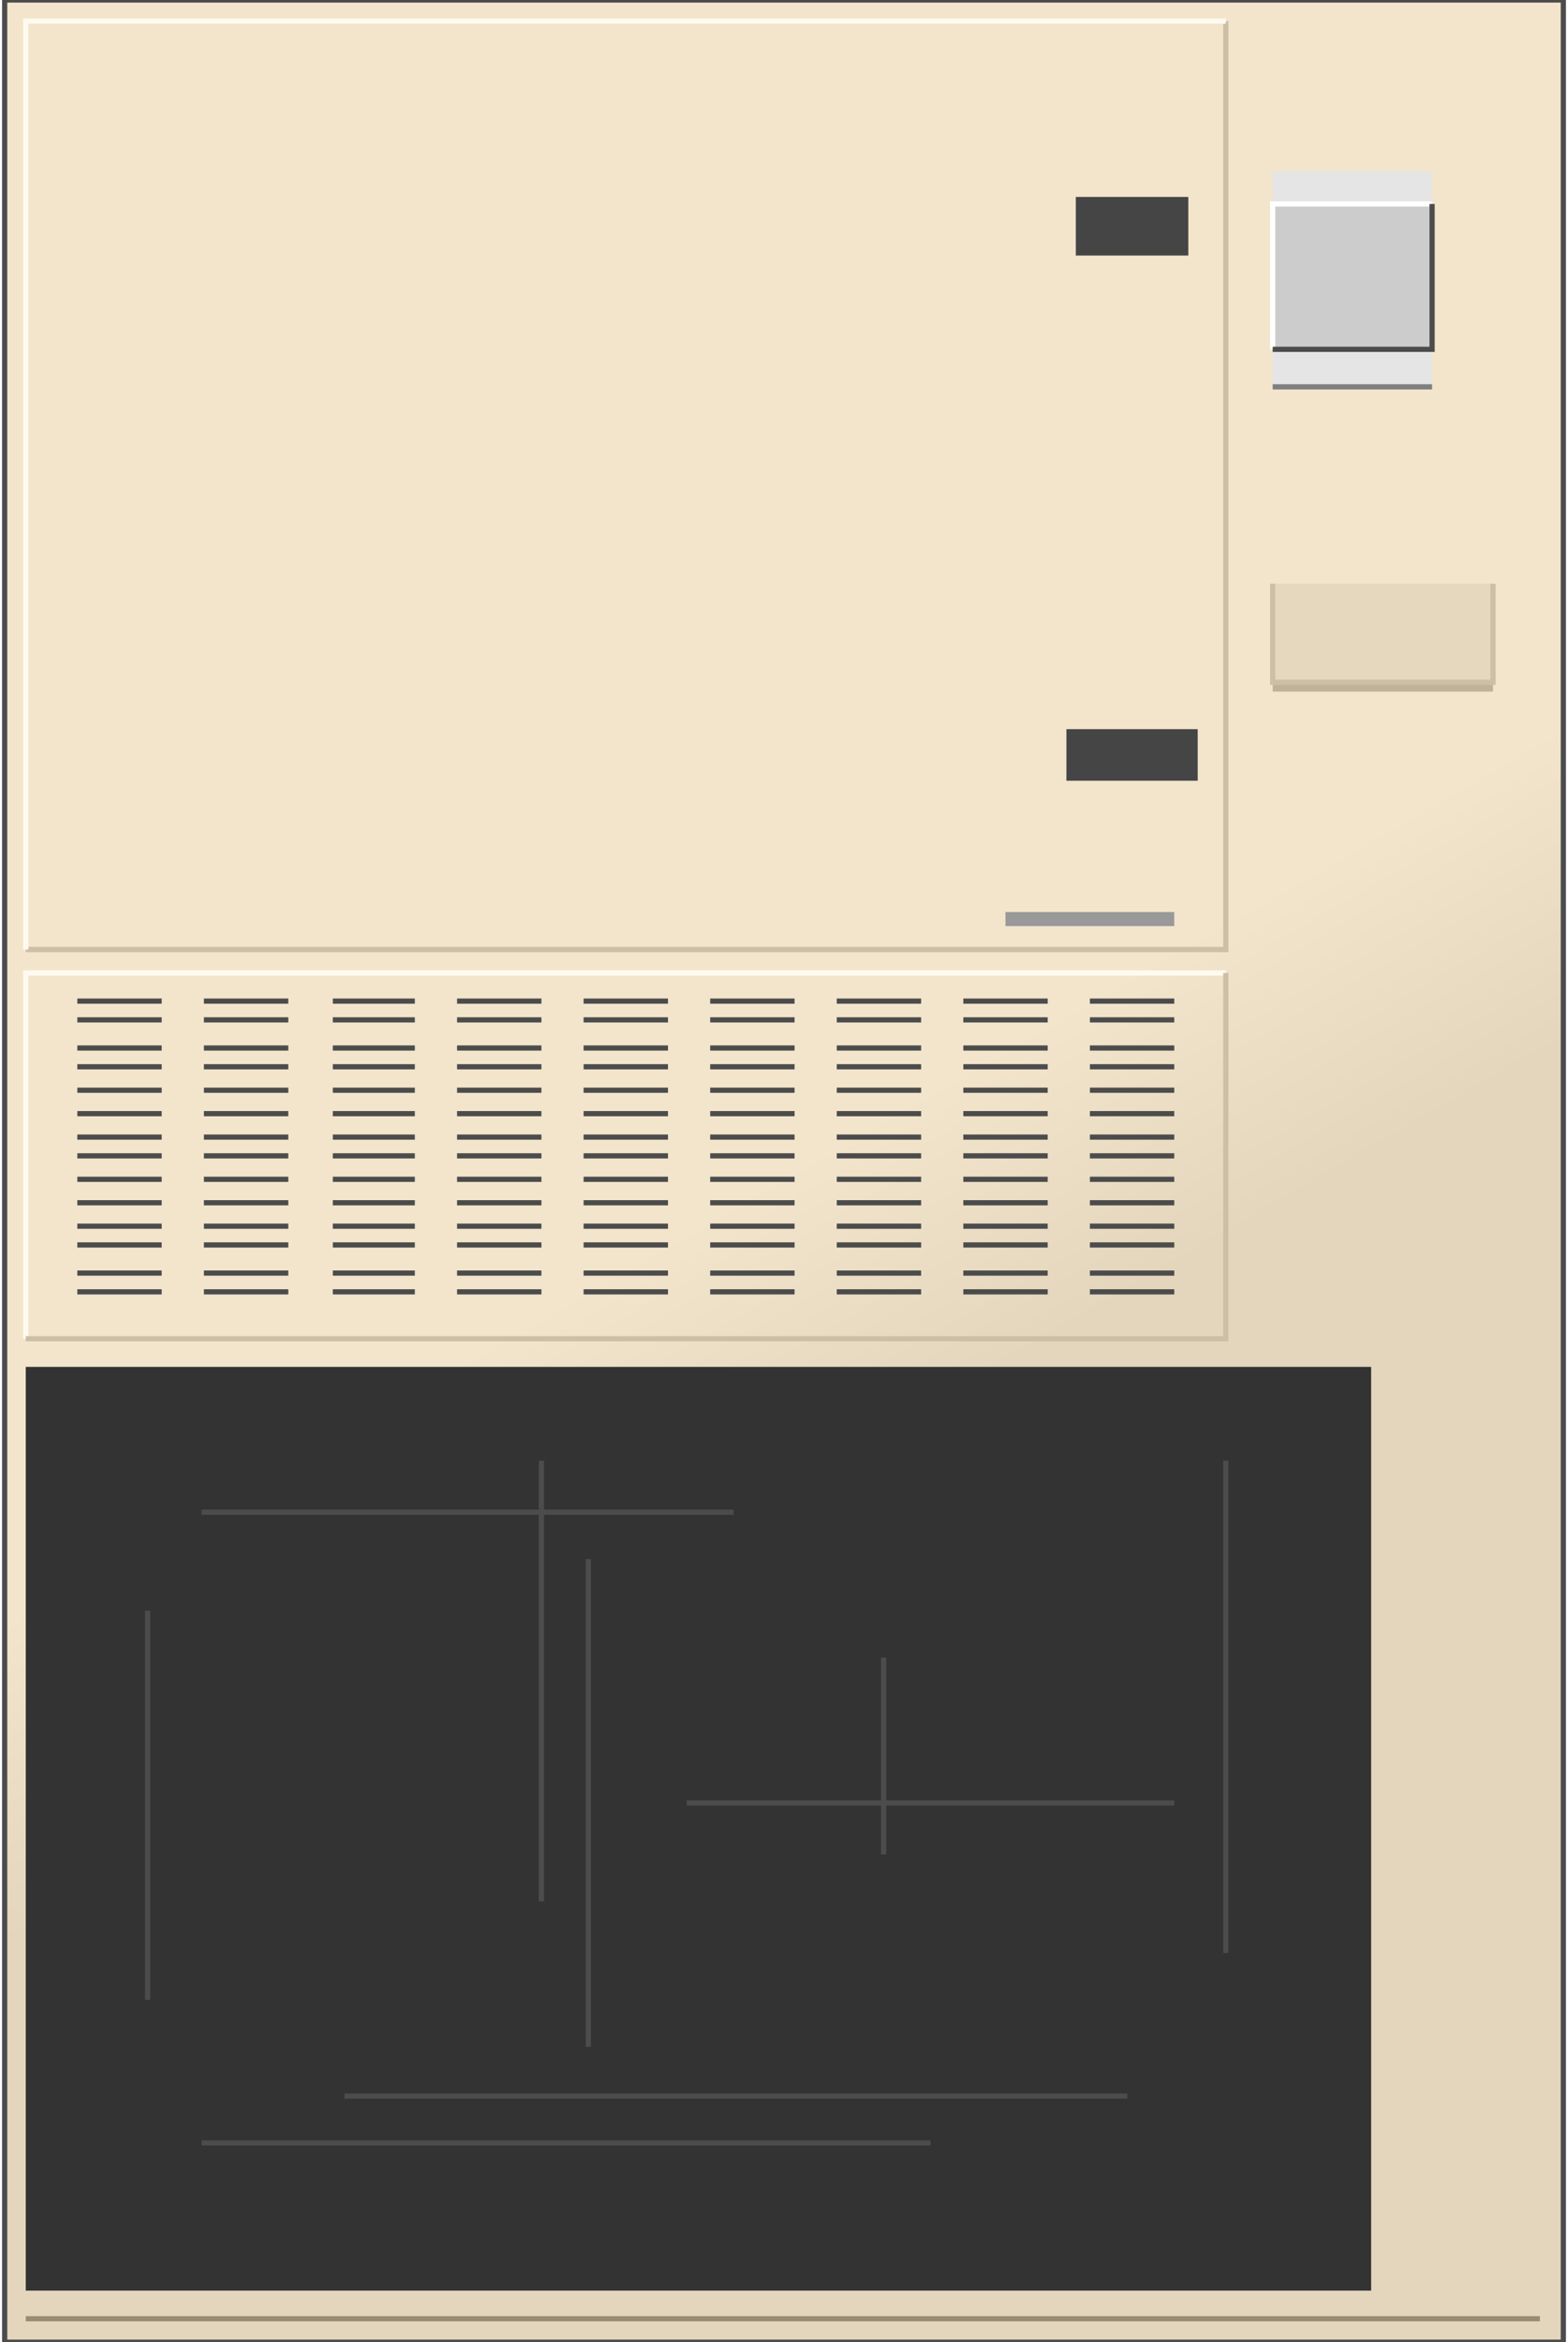 <svg version="1.1" xmlns="http://www.w3.org/2000/svg" xmlns:xlink="http://www.w3.org/1999/xlink" width="75px" height="112px" viewBox="0 0 74.887 112.5" enable-background="new 0 0 74.887 112.5" xml:space="preserve">
<rect x="0" y="0" width="74.887" height="112.5" fill="#808080" stroke="none"/>
<g id="Group_Electric_Box">
	<linearGradient id="SVGID_1_" gradientUnits="userSpaceOnUse" x1="71.161" y1="114.651" x2="3.726" y2="-2.15">
		<stop offset="0" style="stop-color:#E3D6BD" />
		<stop offset="0.4" style="stop-color:#E3D6BD" />
		<stop offset="0.5" style="stop-color:#F2E5CC" />
		<stop offset="1" style="stop-color:#F2E5CC" />
	</linearGradient>
	<path fill="url(#SVGID_1_)" d="M0,0h74.887v112.5H0V0z" />
	<path fill="none" stroke="#4C4C4C" stroke-width="0.25" d="M0,0h74.887v112.5H0V0" />
	<path fill="none" stroke="#CCBFA6" stroke-width="0.25" d="M1.014,45.608h57.657V1.014" />
	<path fill="none" stroke="#FFFAF0" stroke-width="0.25" d="M1.014,45.608V1.014h57.657" />
	<path fill="none" stroke="#998C73" stroke-width="0.25" d="M1.014,111.373h72.747" />
</g>
<g id="Group_Indicator">
	<path fill="#333333" d="M1.014,65.653h64.639v44.369H1.014V65.653z" />
	<path fill="none" stroke="#4C4C4C" stroke-width="0.25" d="M9.459,102.928h35.022" />
	<path fill="none" stroke="#4C4C4C" stroke-width="0.25" d="M16.328,100.676h37.613" />
	<path fill="none" stroke="#4C4C4C" stroke-width="0.25" d="M32.77,86.6h23.424" />
	<path fill="none" stroke="#4C4C4C" stroke-width="0.25" d="M42.23,79.617v9.459" />
	<path fill="none" stroke="#4C4C4C" stroke-width="0.25" d="M28.04,74.887v23.424" />
	<path fill="none" stroke="#4C4C4C" stroke-width="0.25" d="M25.788,70.158v21.17" />
	<path fill="none" stroke="#4C4C4C" stroke-width="0.25" d="M6.869,77.365v18.693" />
	<path fill="none" stroke="#4C4C4C" stroke-width="0.25" d="M58.671,70.158v23.648" />
	<path fill="none" stroke="#4C4C4C" stroke-width="0.25" d="M35.023,72.635H9.459" />
</g>
<g id="Group_Vent_Frame">
	<path fill="none" stroke="#FFFAF0" stroke-width="0.25" d="M1.014,64.302V46.734h57.657" />
	<path fill="none" stroke="#CCBFA6" stroke-width="0.25" d="M1.014,64.302h57.657V46.734" />
</g>
<g id="Group_Vents">
	<path fill="none" stroke="#4C4C4C" stroke-width="0.25" d="M52.14,50.338h4.054" />
	<path fill="none" stroke="#4C4C4C" stroke-width="0.25" d="M3.491,48.085h4.054" />
	<path fill="none" stroke="#4C4C4C" stroke-width="0.25" d="M9.573,48.085h4.054" />
	<path fill="none" stroke="#4C4C4C" stroke-width="0.25" d="M15.766,48.085h3.941" />
	<path fill="none" stroke="#4C4C4C" stroke-width="0.25" d="M21.735,48.085h4.054" />
	<path fill="none" stroke="#4C4C4C" stroke-width="0.25" d="M27.816,48.085h4.054" />
	<path fill="none" stroke="#4C4C4C" stroke-width="0.25" d="M33.897,48.085h4.054" />
	<path fill="none" stroke="#4C4C4C" stroke-width="0.25" d="M39.978,48.085h4.054" />
	<path fill="none" stroke="#4C4C4C" stroke-width="0.25" d="M46.059,48.085h4.054" />
	<path fill="none" stroke="#4C4C4C" stroke-width="0.25" d="M52.14,48.085h4.054" />
	<path fill="none" stroke="#4C4C4C" stroke-width="0.25" d="M3.491,61.148h4.054" />
	<path fill="none" stroke="#4C4C4C" stroke-width="0.25" d="M9.573,61.148h4.054" />
	<path fill="none" stroke="#4C4C4C" stroke-width="0.25" d="M15.766,61.148h3.941" />
	<path fill="none" stroke="#4C4C4C" stroke-width="0.25" d="M21.735,61.148h4.054" />
	<path fill="none" stroke="#4C4C4C" stroke-width="0.25" d="M27.816,61.148h4.054" />
	<path fill="none" stroke="#4C4C4C" stroke-width="0.25" d="M33.897,61.148h4.054" />
	<path fill="none" stroke="#4C4C4C" stroke-width="0.25" d="M39.978,61.148h4.054" />
	<path fill="none" stroke="#4C4C4C" stroke-width="0.25" d="M46.059,61.148h4.054" />
	<path fill="none" stroke="#4C4C4C" stroke-width="0.25" d="M52.14,61.148h4.054" />
	<path fill="none" stroke="#4C4C4C" stroke-width="0.25" d="M46.059,54.617h4.054" />
	<path fill="none" stroke="#4C4C4C" stroke-width="0.25" d="M52.14,54.617h4.054" />
	<path fill="none" stroke="#4C4C4C" stroke-width="0.25" d="M3.491,52.365h4.054" />
	<path fill="none" stroke="#4C4C4C" stroke-width="0.25" d="M9.573,52.365h4.054" />
	<path fill="none" stroke="#4C4C4C" stroke-width="0.25" d="M15.766,52.365h3.941" />
	<path fill="none" stroke="#4C4C4C" stroke-width="0.25" d="M21.735,52.365h4.054" />
	<path fill="none" stroke="#4C4C4C" stroke-width="0.25" d="M27.816,52.365h4.054" />
	<path fill="none" stroke="#4C4C4C" stroke-width="0.25" d="M33.897,52.365h4.054" />
	<path fill="none" stroke="#4C4C4C" stroke-width="0.25" d="M39.978,52.365h4.054" />
	<path fill="none" stroke="#4C4C4C" stroke-width="0.25" d="M46.059,52.365h4.054" />
	<path fill="none" stroke="#4C4C4C" stroke-width="0.25" d="M52.14,52.365h4.054" />
	<path fill="none" stroke="#4C4C4C" stroke-width="0.25" d="M3.491,50.338h4.054" />
	<path fill="none" stroke="#4C4C4C" stroke-width="0.25" d="M9.573,50.338h4.054" />
	<path fill="none" stroke="#4C4C4C" stroke-width="0.25" d="M15.766,50.338h3.941" />
	<path fill="none" stroke="#4C4C4C" stroke-width="0.25" d="M21.735,50.338h4.054" />
	<path fill="none" stroke="#4C4C4C" stroke-width="0.25" d="M27.816,50.338h4.054" />
	<path fill="none" stroke="#4C4C4C" stroke-width="0.25" d="M33.897,50.338h4.054" />
	<path fill="none" stroke="#4C4C4C" stroke-width="0.25" d="M39.978,50.338h4.054" />
	<path fill="none" stroke="#4C4C4C" stroke-width="0.25" d="M46.059,50.338h4.054" />
	<path fill="none" stroke="#4C4C4C" stroke-width="0.25" d="M39.978,58.896h4.054" />
	<path fill="none" stroke="#4C4C4C" stroke-width="0.25" d="M46.059,58.896h4.054" />
	<path fill="none" stroke="#4C4C4C" stroke-width="0.25" d="M52.14,58.896h4.054" />
	<path fill="none" stroke="#4C4C4C" stroke-width="0.25" d="M3.491,56.644h4.054" />
	<path fill="none" stroke="#4C4C4C" stroke-width="0.25" d="M9.573,56.644h4.054" />
	<path fill="none" stroke="#4C4C4C" stroke-width="0.25" d="M15.766,56.644h3.941" />
	<path fill="none" stroke="#4C4C4C" stroke-width="0.25" d="M21.735,56.644h4.054" />
	<path fill="none" stroke="#4C4C4C" stroke-width="0.25" d="M27.816,56.644h4.054" />
	<path fill="none" stroke="#4C4C4C" stroke-width="0.25" d="M33.897,56.644h4.054" />
	<path fill="none" stroke="#4C4C4C" stroke-width="0.25" d="M39.978,56.644h4.054" />
	<path fill="none" stroke="#4C4C4C" stroke-width="0.25" d="M46.059,56.644h4.054" />
	<path fill="none" stroke="#4C4C4C" stroke-width="0.25" d="M52.14,56.644h4.054" />
	<path fill="none" stroke="#4C4C4C" stroke-width="0.25" d="M3.491,54.617h4.054" />
	<path fill="none" stroke="#4C4C4C" stroke-width="0.25" d="M9.573,54.617h4.054" />
	<path fill="none" stroke="#4C4C4C" stroke-width="0.25" d="M15.766,54.617h3.941" />
	<path fill="none" stroke="#4C4C4C" stroke-width="0.25" d="M21.735,54.617h4.054" />
	<path fill="none" stroke="#4C4C4C" stroke-width="0.25" d="M27.816,54.617h4.054" />
	<path fill="none" stroke="#4C4C4C" stroke-width="0.25" d="M33.897,54.617h4.054" />
	<path fill="none" stroke="#4C4C4C" stroke-width="0.25" d="M39.978,54.617h4.054" />
	<path fill="none" stroke="#4C4C4C" stroke-width="0.25" d="M33.897,48.986h4.054" />
	<path fill="none" stroke="#4C4C4C" stroke-width="0.25" d="M39.978,48.986h4.054" />
	<path fill="none" stroke="#4C4C4C" stroke-width="0.25" d="M46.059,48.986h4.054" />
	<path fill="none" stroke="#4C4C4C" stroke-width="0.25" d="M52.14,48.986h4.054" />
	<path fill="none" stroke="#4C4C4C" stroke-width="0.25" d="M3.491,62.049h4.054" />
	<path fill="none" stroke="#4C4C4C" stroke-width="0.25" d="M9.573,62.049h4.054" />
	<path fill="none" stroke="#4C4C4C" stroke-width="0.25" d="M15.766,62.049h3.941" />
	<path fill="none" stroke="#4C4C4C" stroke-width="0.25" d="M21.735,62.049h4.054" />
	<path fill="none" stroke="#4C4C4C" stroke-width="0.25" d="M27.816,62.049h4.054" />
	<path fill="none" stroke="#4C4C4C" stroke-width="0.25" d="M33.897,62.049h4.054" />
	<path fill="none" stroke="#4C4C4C" stroke-width="0.25" d="M39.978,62.049h4.054" />
	<path fill="none" stroke="#4C4C4C" stroke-width="0.25" d="M46.059,62.049h4.054" />
	<path fill="none" stroke="#4C4C4C" stroke-width="0.25" d="M52.14,62.049h4.054" />
	<path fill="none" stroke="#4C4C4C" stroke-width="0.25" d="M3.491,58.896h4.054" />
	<path fill="none" stroke="#4C4C4C" stroke-width="0.25" d="M9.573,58.896h4.054" />
	<path fill="none" stroke="#4C4C4C" stroke-width="0.25" d="M15.766,58.896h3.941" />
	<path fill="none" stroke="#4C4C4C" stroke-width="0.25" d="M21.735,58.896h4.054" />
	<path fill="none" stroke="#4C4C4C" stroke-width="0.25" d="M27.816,58.896h4.054" />
	<path fill="none" stroke="#4C4C4C" stroke-width="0.25" d="M33.897,58.896h4.054" />
	<path fill="none" stroke="#4C4C4C" stroke-width="0.25" d="M33.897,55.518h4.054" />
	<path fill="none" stroke="#4C4C4C" stroke-width="0.25" d="M39.978,55.518h4.054" />
	<path fill="none" stroke="#4C4C4C" stroke-width="0.25" d="M46.059,55.518h4.054" />
	<path fill="none" stroke="#4C4C4C" stroke-width="0.25" d="M52.14,55.518h4.054" />
	<path fill="none" stroke="#4C4C4C" stroke-width="0.25" d="M3.491,53.491h4.054" />
	<path fill="none" stroke="#4C4C4C" stroke-width="0.25" d="M9.573,53.491h4.054" />
	<path fill="none" stroke="#4C4C4C" stroke-width="0.25" d="M15.766,53.491h3.941" />
	<path fill="none" stroke="#4C4C4C" stroke-width="0.25" d="M21.735,53.491h4.054" />
	<path fill="none" stroke="#4C4C4C" stroke-width="0.25" d="M27.816,53.491h4.054" />
	<path fill="none" stroke="#4C4C4C" stroke-width="0.25" d="M33.897,53.491h4.054" />
	<path fill="none" stroke="#4C4C4C" stroke-width="0.25" d="M39.978,53.491h4.054" />
	<path fill="none" stroke="#4C4C4C" stroke-width="0.25" d="M46.059,53.491h4.054" />
	<path fill="none" stroke="#4C4C4C" stroke-width="0.25" d="M52.14,53.491h4.054" />
	<path fill="none" stroke="#4C4C4C" stroke-width="0.25" d="M3.491,51.239h4.054" />
	<path fill="none" stroke="#4C4C4C" stroke-width="0.25" d="M9.573,51.239h4.054" />
	<path fill="none" stroke="#4C4C4C" stroke-width="0.25" d="M15.766,51.239h3.941" />
	<path fill="none" stroke="#4C4C4C" stroke-width="0.25" d="M21.735,51.239h4.054" />
	<path fill="none" stroke="#4C4C4C" stroke-width="0.25" d="M27.816,51.239h4.054" />
	<path fill="none" stroke="#4C4C4C" stroke-width="0.25" d="M33.897,51.239h4.054" />
	<path fill="none" stroke="#4C4C4C" stroke-width="0.25" d="M39.978,51.239h4.054" />
	<path fill="none" stroke="#4C4C4C" stroke-width="0.25" d="M46.059,51.239h4.054" />
	<path fill="none" stroke="#4C4C4C" stroke-width="0.25" d="M52.14,51.239h4.054" />
	<path fill="none" stroke="#4C4C4C" stroke-width="0.25" d="M3.491,48.986h4.054" />
	<path fill="none" stroke="#4C4C4C" stroke-width="0.25" d="M9.573,48.986h4.054" />
	<path fill="none" stroke="#4C4C4C" stroke-width="0.25" d="M15.766,48.986h3.941" />
	<path fill="none" stroke="#4C4C4C" stroke-width="0.25" d="M21.735,48.986h4.054" />
	<path fill="none" stroke="#4C4C4C" stroke-width="0.25" d="M27.816,48.986h4.054" />
	<path fill="none" stroke="#4C4C4C" stroke-width="0.25" d="M3.491,59.797h4.054" />
	<path fill="none" stroke="#4C4C4C" stroke-width="0.25" d="M9.573,59.797h4.054" />
	<path fill="none" stroke="#4C4C4C" stroke-width="0.25" d="M15.766,59.797h3.941" />
	<path fill="none" stroke="#4C4C4C" stroke-width="0.25" d="M21.735,59.797h4.054" />
	<path fill="none" stroke="#4C4C4C" stroke-width="0.25" d="M27.816,59.797h4.054" />
	<path fill="none" stroke="#4C4C4C" stroke-width="0.25" d="M33.897,59.797h4.054" />
	<path fill="none" stroke="#4C4C4C" stroke-width="0.25" d="M39.978,59.797h4.054" />
	<path fill="none" stroke="#4C4C4C" stroke-width="0.25" d="M46.059,59.797h4.054" />
	<path fill="none" stroke="#4C4C4C" stroke-width="0.25" d="M52.14,59.797h4.054" />
	<path fill="none" stroke="#4C4C4C" stroke-width="0.25" d="M3.491,57.771h4.054" />
	<path fill="none" stroke="#4C4C4C" stroke-width="0.25" d="M9.573,57.771h4.054" />
	<path fill="none" stroke="#4C4C4C" stroke-width="0.25" d="M15.766,57.771h3.941" />
	<path fill="none" stroke="#4C4C4C" stroke-width="0.25" d="M21.735,57.771h4.054" />
	<path fill="none" stroke="#4C4C4C" stroke-width="0.25" d="M27.816,57.771h4.054" />
	<path fill="none" stroke="#4C4C4C" stroke-width="0.25" d="M33.897,57.771h4.054" />
	<path fill="none" stroke="#4C4C4C" stroke-width="0.25" d="M39.978,57.771h4.054" />
	<path fill="none" stroke="#4C4C4C" stroke-width="0.25" d="M46.059,57.771h4.054" />
	<path fill="none" stroke="#4C4C4C" stroke-width="0.25" d="M52.14,57.771h4.054" />
	<path fill="none" stroke="#4C4C4C" stroke-width="0.25" d="M3.491,55.518h4.054" />
	<path fill="none" stroke="#4C4C4C" stroke-width="0.25" d="M9.573,55.518h4.054" />
	<path fill="none" stroke="#4C4C4C" stroke-width="0.25" d="M15.766,55.518h3.941" />
	<path fill="none" stroke="#4C4C4C" stroke-width="0.25" d="M21.735,55.518h4.054" />
	<path fill="none" stroke="#4C4C4C" stroke-width="0.25" d="M27.816,55.518h4.054" />
</g>
<g id="Group_Handle">
	<path fill="#454545" d="M51.464,9.459h5.405v2.815h-5.405V9.459z" />
	<path fill="#454545" d="M51.013,35.022h6.307V37.5h-6.307V35.022z" />
	<path fill="#999999" d="M48.085,43.806h8.108v0.676h-8.108V43.806z" />
</g>
<g id="Group_Pink_Button">
	<path fill="#E5D8BF" d="M60.923,28.041h10.586v4.73H60.923V28.041z" />
	<path fill="#BFB299" d="M60.923,33.221h10.586v-0.45H60.923V33.221z" />
	<path fill="none" stroke="#CCBFA6" stroke-width="0.25" d="M60.923,28.041v4.73h10.586v-4.73" />
</g>
<g id="Group_Grey_Switch">
	<path fill="#E5E5E5" d="M60.923,8.221h7.658v10.36h-7.658V8.221z" />
	<path fill="#CCCCCC" d="M60.923,9.797h7.658v6.982h-7.658V9.797z" />
	<path fill="none" stroke="#FFFFFF" stroke-width="0.25" d="M60.923,16.779V9.797h7.658" />
	<path fill="none" stroke="#4C4C4C" stroke-width="0.25" d="M68.581,9.797v6.982h-7.658" />
	<path fill="none" stroke="#7F7F7F" stroke-width="0.25" d="M60.923,18.581h7.658" />
</g>
</svg>